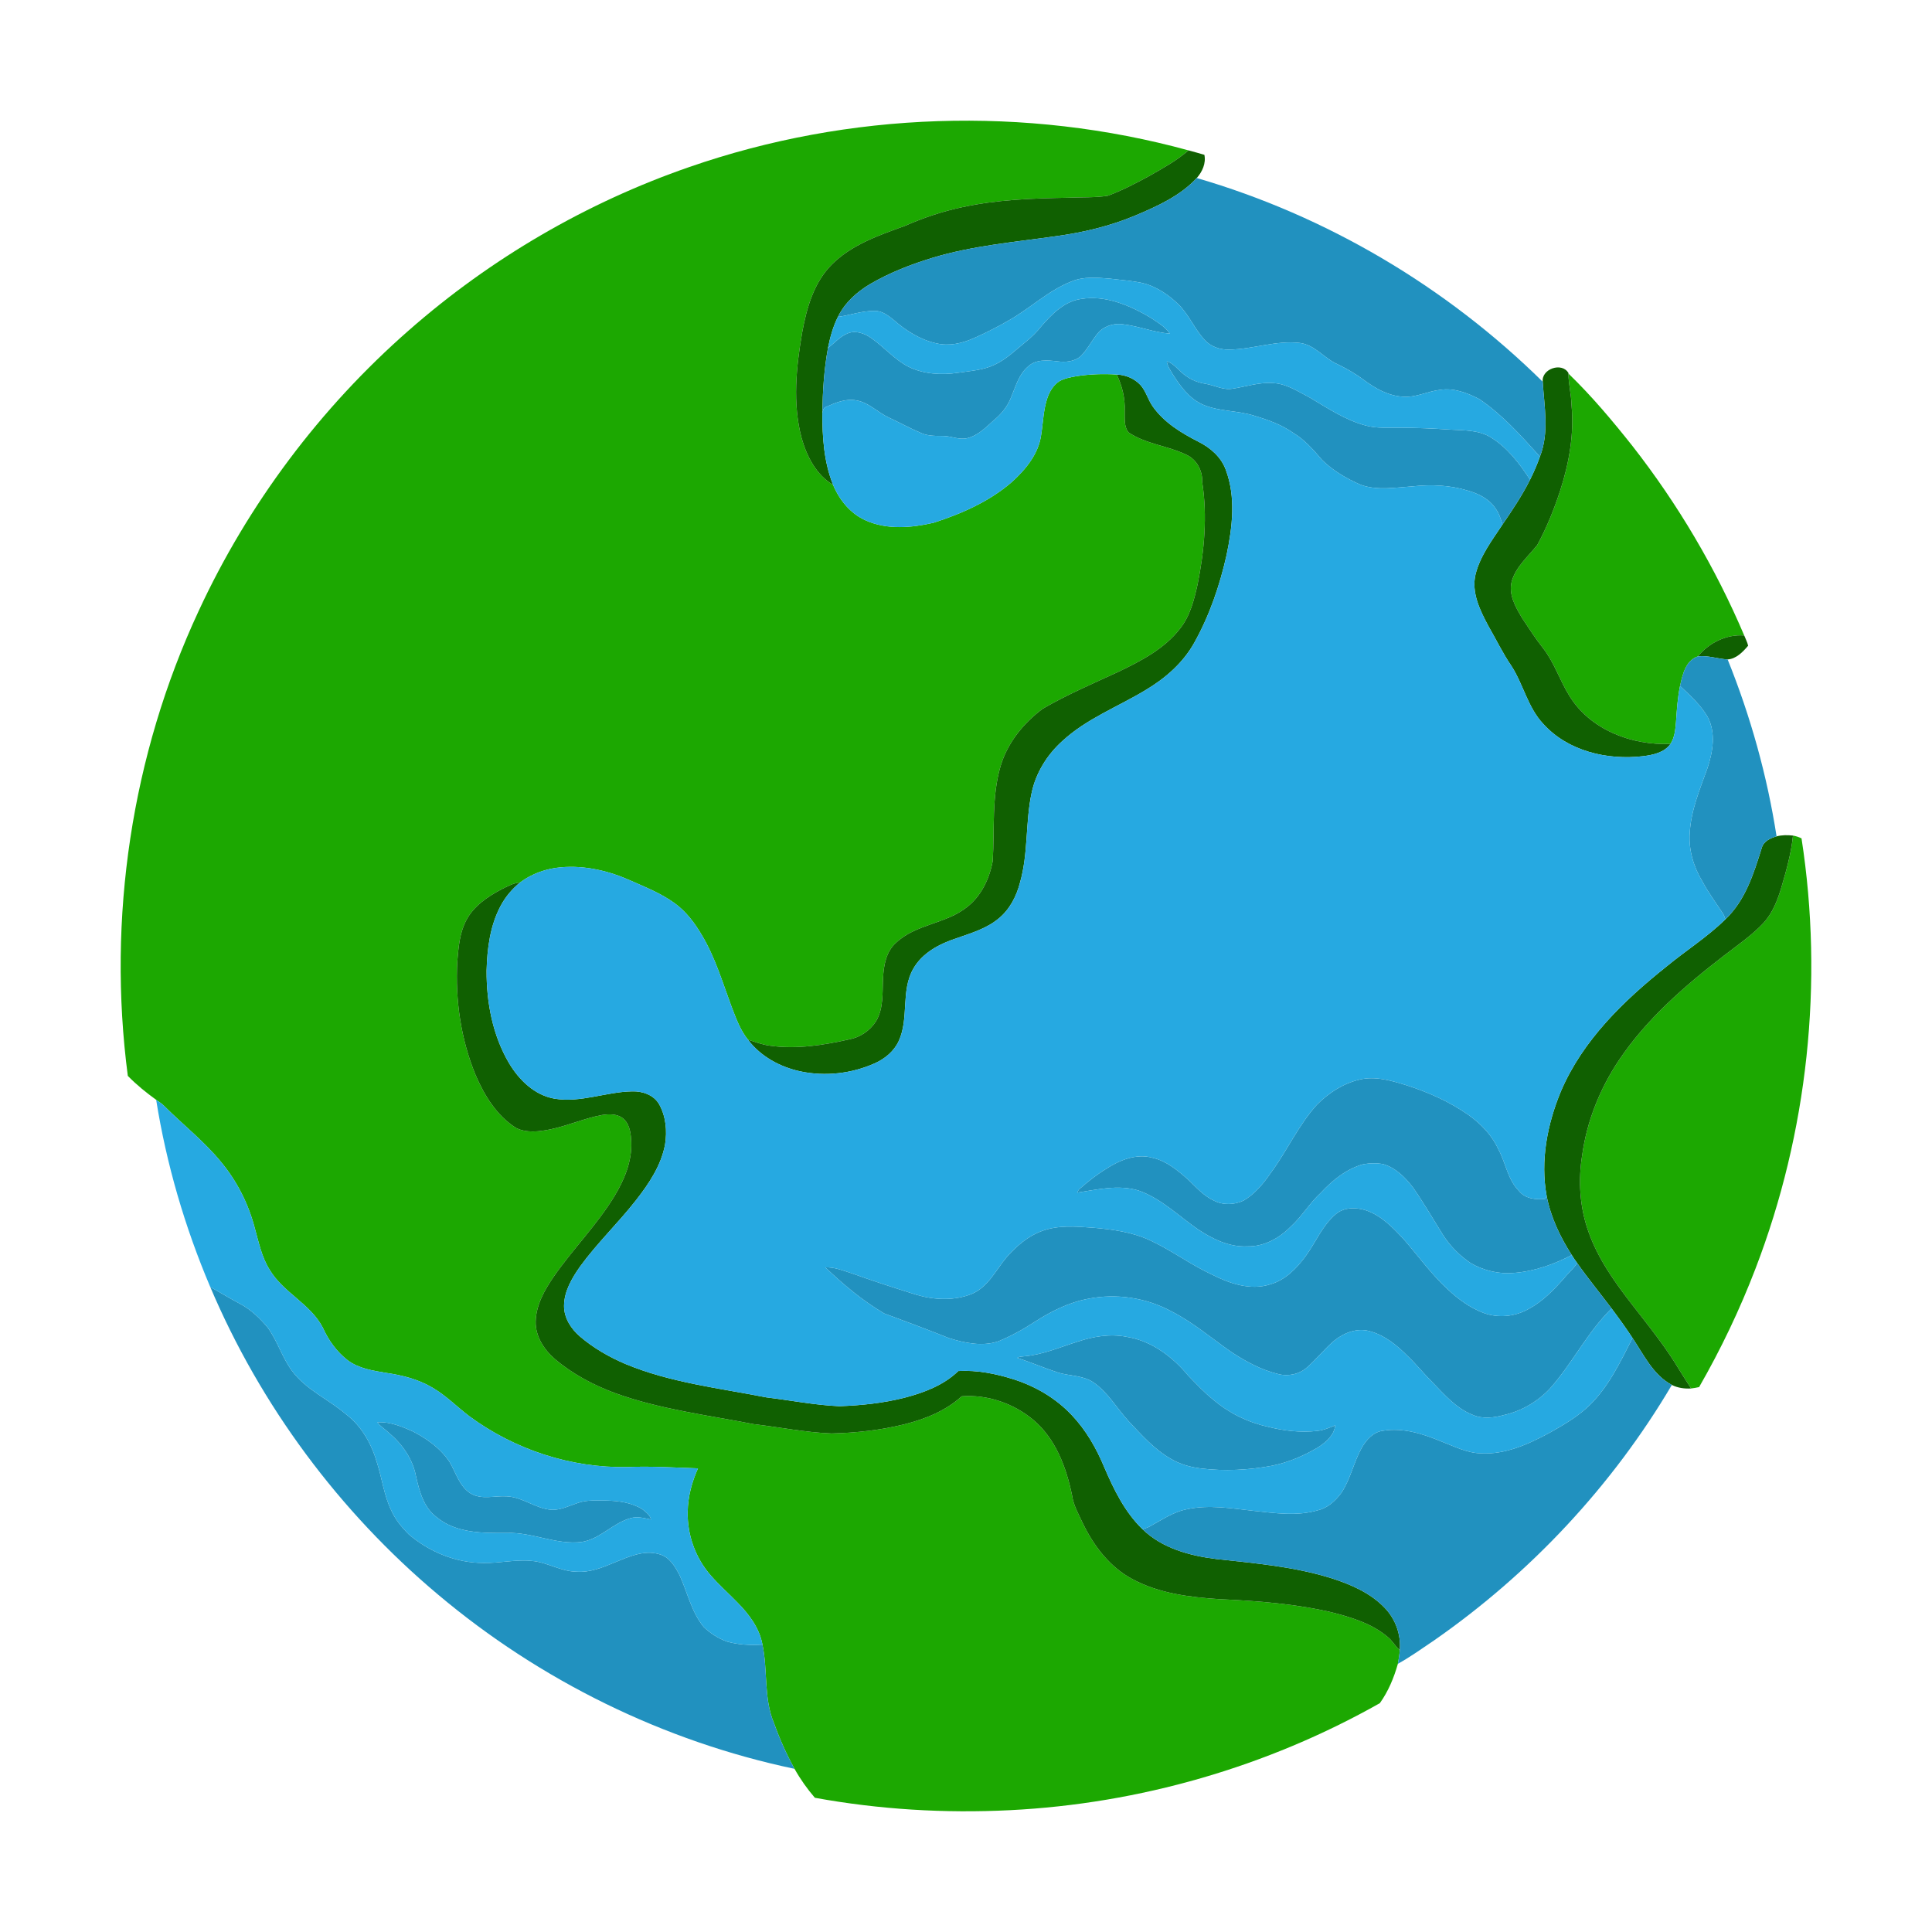 <?xml version="1.0" encoding="UTF-8" ?>
<!DOCTYPE svg PUBLIC "-//W3C//DTD SVG 1.1//EN" "http://www.w3.org/Graphics/SVG/1.1/DTD/svg11.dtd">
<svg width="1250pt" height="1250pt" viewBox="0 0 1250 1250" version="1.1" xmlns="http://www.w3.org/2000/svg">
<g id="#ffffffff">
</g>
<g id="#1ca801ff">
<path fill="#1ca801" opacity="1.00" d=" M 446.06 108.04 C 549.36 72.19 663.51 68.40 768.96 97.29 C 761.37 103.91 752.43 108.80 743.72 113.78 C 734.99 118.54 726.11 123.18 716.78 126.65 C 708.28 127.98 699.63 127.51 691.06 127.92 C 667.97 128.33 644.71 129.15 622.08 134.15 C 609.44 136.87 597.12 140.99 585.31 146.22 C 568.58 152.25 550.93 158.33 538.11 171.22 C 526.54 182.86 521.90 199.26 519.03 214.97 C 515.15 237.46 512.70 260.94 518.61 283.31 C 521.92 295.15 528.09 307.27 539.01 313.71 C 543.10 323.56 550.34 332.44 560.27 336.78 C 574.00 342.88 589.68 341.50 603.95 338.24 C 622.18 332.38 640.20 324.45 654.77 311.78 C 663.68 303.67 672.08 293.52 673.66 281.17 C 674.92 273.25 675.06 265.09 677.67 257.44 C 679.16 253.18 681.64 249.02 685.54 246.57 C 688.94 244.72 692.83 244.04 696.61 243.37 C 705.17 242.07 713.89 241.73 722.53 242.33 C 726.05 249.68 728.03 257.81 727.68 265.99 C 727.81 270.62 727.05 276.02 730.24 279.84 C 741.54 287.40 755.66 288.40 767.71 294.29 C 774.40 297.40 778.15 304.72 777.83 311.95 C 781.26 333.91 779.20 356.39 774.84 378.08 C 772.61 388.05 770.06 398.38 763.60 406.56 C 753.51 419.75 738.34 427.54 723.70 434.61 C 707.16 442.26 690.33 449.41 674.57 458.60 C 662.24 467.85 651.94 480.47 647.45 495.39 C 641.48 515.44 643.56 536.61 642.28 557.21 C 640.16 568.48 634.94 579.64 625.73 586.82 C 612.14 597.79 592.67 597.76 579.82 609.89 C 573.28 615.58 571.72 624.69 571.33 632.91 C 570.82 642.27 571.80 652.41 566.76 660.79 C 562.91 666.82 556.46 671.19 549.42 672.48 C 532.72 676.23 515.41 678.97 498.32 676.58 C 493.34 675.99 488.68 674.16 483.94 672.68 C 478.90 666.43 476.20 658.79 473.35 651.40 C 467.49 635.71 462.75 619.41 454.06 604.97 C 449.48 597.17 443.91 589.75 436.53 584.40 C 427.89 578.09 417.88 574.11 408.16 569.81 C 394.06 563.46 378.45 559.77 362.94 561.14 C 353.43 561.95 344.09 565.22 336.45 570.99 C 332.07 571.26 328.22 573.57 324.37 575.43 C 315.38 580.19 306.39 586.26 301.61 595.55 C 297.33 603.68 296.63 613.06 295.87 622.05 C 294.49 646.92 298.15 672.23 307.62 695.32 C 313.35 708.72 321.41 721.99 334.05 729.86 C 340.86 733.17 348.82 732.13 355.99 730.71 C 367.30 728.37 377.95 723.57 389.32 721.44 C 394.21 720.63 400.01 720.53 403.81 724.25 C 407.67 728.07 408.21 733.88 408.42 739.02 C 408.93 751.42 403.95 763.27 397.67 773.71 C 386.30 792.51 370.59 808.13 358.14 826.16 C 352.28 834.74 346.83 844.37 346.59 855.03 C 346.37 864.53 351.92 873.13 358.87 879.17 C 370.46 889.06 384.12 896.26 398.38 901.49 C 427.21 911.86 457.79 915.59 487.72 921.43 C 504.47 923.38 521.09 926.80 537.99 927.44 C 553.91 927.07 569.85 925.32 585.32 921.47 C 598.69 918.09 611.93 912.78 622.24 903.39 C 638.82 902.16 655.69 907.94 668.42 918.56 C 682.93 930.68 689.87 949.29 693.59 967.32 C 694.51 974.05 698.00 979.99 700.83 986.06 C 707.84 1000.44 718.11 1013.87 732.44 1021.55 C 749.70 1030.97 769.70 1033.37 789.03 1034.66 C 813.93 1035.82 838.98 1037.66 863.27 1043.57 C 875.53 1046.82 888.13 1050.80 897.93 1059.19 C 900.94 1061.60 902.72 1065.16 905.66 1067.65 C 905.48 1070.62 904.93 1073.54 904.42 1076.48 C 901.89 1085.47 898.21 1094.34 892.76 1101.94 C 819.81 1143.17 737.16 1167.00 653.48 1171.18 C 611.28 1173.31 568.80 1170.74 527.22 1163.16 C 522.23 1157.37 517.79 1151.10 514.06 1144.43 C 508.87 1135.02 504.47 1125.18 500.85 1115.07 C 493.95 1098.90 496.88 1080.91 493.31 1064.07 C 491.38 1053.37 484.62 1044.40 477.14 1036.84 C 471.41 1030.92 465.18 1025.48 459.79 1019.23 C 449.95 1007.98 444.57 992.96 444.94 978.02 C 445.08 968.34 447.65 958.83 451.59 950.03 C 436.37 949.54 421.14 948.51 405.91 949.18 C 369.42 949.91 333.02 937.92 303.68 916.32 C 295.56 910.14 288.36 902.70 279.44 897.60 C 270.42 892.33 260.13 889.74 249.86 888.26 C 241.27 886.82 232.16 885.47 224.99 880.11 C 217.91 874.65 212.53 867.18 208.90 859.06 C 200.91 843.54 183.33 836.43 174.50 821.59 C 169.13 813.11 167.28 803.08 164.57 793.57 C 160.48 778.37 153.16 764.05 143.12 751.92 C 132.20 738.52 118.50 727.82 106.32 715.65 C 104.74 714.06 102.85 712.85 101.03 711.57 C 94.54 706.90 88.30 701.83 82.70 696.10 C 69.31 594.20 85.09 488.56 128.51 395.34 C 160.52 326.16 207.26 263.87 264.60 213.65 C 317.53 167.19 379.49 131.05 446.06 108.04 Z" />
<path fill="#1ca801" opacity="1.00" d=" M 1014.78 241.69 C 1029.81 256.20 1043.32 272.30 1056.29 288.68 C 1085.55 326.14 1109.93 367.40 1128.51 411.15 C 1116.97 410.28 1105.73 415.85 1098.52 424.69 C 1090.55 427.32 1088.57 436.59 1086.98 443.81 C 1085.40 451.48 1084.89 459.30 1084.37 467.10 C 1083.97 471.95 1083.51 477.05 1080.83 481.27 C 1055.96 482.45 1029.00 472.25 1015.50 450.40 C 1009.24 440.46 1005.75 428.92 998.50 419.56 C 993.55 413.35 989.27 406.64 984.88 400.03 C 980.62 392.89 975.80 384.66 978.11 376.03 C 980.86 366.58 988.71 360.05 994.62 352.61 C 1000.70 341.40 1005.49 329.50 1009.45 317.39 C 1015.22 299.58 1018.57 280.71 1016.75 261.97 C 1016.64 255.16 1014.77 248.50 1014.78 241.69 Z" />
<path fill="#1ca801" opacity="1.00" d=" M 1160.06 540.62 C 1161.97 540.96 1163.83 541.54 1165.58 542.43 C 1180.02 635.70 1169.63 732.73 1135.78 820.85 C 1125.65 847.27 1113.43 872.90 1099.33 897.43 C 1097.62 897.86 1095.87 898.12 1094.15 898.33 C 1091.63 894.38 1089.04 890.47 1086.61 886.47 C 1077.80 871.63 1066.90 858.20 1056.36 844.59 C 1045.01 829.99 1034.00 814.67 1027.79 797.08 C 1022.05 781.16 1020.98 763.79 1023.70 747.15 C 1026.73 725.38 1035.11 704.51 1047.25 686.25 C 1065.17 659.35 1089.91 637.95 1115.31 618.35 C 1124.09 611.52 1133.43 605.27 1141.04 597.08 C 1146.84 590.72 1150.02 582.52 1152.48 574.39 C 1155.71 563.31 1158.91 552.14 1160.06 540.62 Z" />
</g>
<g id="#106001ff">
<path fill="#106001" opacity="1.00" d=" M 768.96 97.29 C 772.40 98.18 775.81 99.19 779.23 100.16 C 780.39 105.64 777.87 111.13 774.31 115.18 C 763.55 126.79 748.75 133.45 734.40 139.49 C 717.97 146.39 700.52 150.47 682.90 152.86 C 656.17 156.69 629.03 158.98 603.08 166.87 C 589.15 171.12 575.46 176.48 562.86 183.83 C 554.29 188.94 546.53 195.95 542.12 205.03 C 538.95 211.35 537.07 218.21 535.71 225.12 C 533.14 238.96 532.29 253.08 532.05 267.14 C 532.04 282.86 533.05 298.98 539.01 313.71 C 528.09 307.27 521.92 295.15 518.61 283.31 C 512.70 260.94 515.15 237.46 519.03 214.97 C 521.90 199.26 526.54 182.86 538.11 171.22 C 550.93 158.33 568.58 152.25 585.31 146.22 C 597.12 140.99 609.44 136.87 622.08 134.15 C 644.71 129.15 667.97 128.33 691.06 127.92 C 699.63 127.51 708.28 127.98 716.78 126.65 C 726.11 123.18 734.99 118.54 743.72 113.78 C 752.43 108.80 761.37 103.91 768.96 97.29 Z" />
<path fill="#106001" opacity="1.00" d=" M 998.14 246.99 C 997.22 238.66 1010.54 234.07 1014.78 241.34 L 1014.78 241.69 C 1014.77 248.50 1016.64 255.16 1016.75 261.97 C 1018.57 280.71 1015.22 299.58 1009.45 317.39 C 1005.49 329.50 1000.70 341.40 994.62 352.61 C 988.71 360.05 980.86 366.58 978.11 376.03 C 975.80 384.66 980.62 392.89 984.88 400.03 C 989.27 406.64 993.55 413.35 998.50 419.56 C 1005.75 428.92 1009.24 440.46 1015.50 450.40 C 1029.00 472.25 1055.96 482.45 1080.83 481.27 C 1076.85 486.93 1069.55 488.43 1063.12 489.25 C 1040.11 491.96 1014.54 486.12 998.55 468.41 C 988.53 457.84 985.68 443.00 977.97 430.99 C 972.30 422.74 967.99 413.67 962.98 405.03 C 957.54 394.86 951.86 383.36 954.69 371.51 C 957.74 359.51 965.44 349.46 972.16 339.30 C 978.55 329.95 984.87 320.50 989.95 310.37 C 992.36 305.51 994.56 300.55 996.33 295.42 C 1002.45 279.91 999.13 263.08 998.14 246.99 Z" />
<path fill="#106001" opacity="1.00" d=" M 722.53 242.33 C 728.27 242.52 733.95 244.89 737.88 249.11 C 741.50 253.16 742.74 258.66 745.86 263.04 C 753.16 273.38 764.23 280.11 775.30 285.75 C 783.06 289.62 790.10 295.67 793.10 304.03 C 799.72 321.69 797.33 341.12 793.58 359.15 C 789.17 378.78 782.60 398.07 772.78 415.69 C 765.57 428.74 754.03 438.82 741.34 446.38 C 723.34 457.30 703.08 464.91 687.41 479.38 C 677.53 488.24 670.18 500.03 667.44 513.09 C 663.36 532.16 665.38 552.09 659.96 570.95 C 657.71 579.79 653.32 588.36 646.18 594.22 C 638.39 600.77 628.45 603.68 619.02 606.99 C 607.98 610.60 596.73 616.37 590.84 626.87 C 582.72 641.16 588.25 658.71 581.53 673.43 C 578.51 680.09 572.58 685.01 566.00 687.95 C 551.04 694.64 533.94 696.60 517.89 693.19 C 504.74 690.40 492.12 683.53 483.94 672.68 C 488.68 674.16 493.34 675.99 498.32 676.58 C 515.41 678.97 532.72 676.23 549.42 672.48 C 556.46 671.19 562.91 666.82 566.76 660.79 C 571.80 652.41 570.82 642.27 571.33 632.91 C 571.72 624.69 573.28 615.58 579.82 609.89 C 592.67 597.76 612.14 597.79 625.73 586.82 C 634.94 579.64 640.16 568.48 642.28 557.21 C 643.56 536.61 641.48 515.44 647.45 495.39 C 651.94 480.47 662.24 467.85 674.57 458.60 C 690.33 449.41 707.16 442.26 723.70 434.61 C 738.34 427.54 753.51 419.75 763.60 406.56 C 770.06 398.38 772.61 388.05 774.84 378.08 C 779.20 356.39 781.26 333.91 777.83 311.95 C 778.15 304.72 774.40 297.40 767.71 294.29 C 755.66 288.40 741.54 287.40 730.24 279.84 C 727.05 276.02 727.81 270.62 727.68 265.99 C 728.03 257.81 726.05 249.68 722.53 242.33 Z" />
<path fill="#106001" opacity="1.00" d=" M 1098.52 424.69 C 1105.73 415.85 1116.97 410.28 1128.51 411.15 C 1129.36 413.35 1130.53 415.45 1131.04 417.78 C 1127.62 421.81 1123.33 426.28 1117.78 426.66 C 1111.32 426.31 1105.03 423.90 1098.52 424.69 Z" />
<path fill="#106001" opacity="1.00" d=" M 1139.82 548.71 C 1140.95 544.33 1145.45 542.23 1149.44 541.13 C 1152.89 540.21 1156.52 540.21 1160.06 540.62 C 1158.91 552.14 1155.71 563.31 1152.48 574.39 C 1150.02 582.52 1146.84 590.72 1141.04 597.08 C 1133.43 605.27 1124.09 611.52 1115.31 618.35 C 1089.91 637.95 1065.17 659.35 1047.25 686.25 C 1035.11 704.51 1026.73 725.38 1023.70 747.15 C 1020.98 763.79 1022.05 781.16 1027.79 797.08 C 1034.00 814.67 1045.01 829.99 1056.36 844.59 C 1066.90 858.20 1077.80 871.63 1086.61 886.47 C 1089.04 890.47 1091.63 894.38 1094.15 898.33 C 1089.89 898.61 1085.51 898.00 1081.69 896.06 C 1069.58 889.61 1063.57 876.63 1056.26 865.72 C 1051.98 859.17 1047.39 852.84 1042.70 846.58 C 1035.30 836.75 1027.48 827.24 1020.41 817.17 C 1019.17 815.51 1018.00 813.80 1016.94 812.03 C 1009.43 800.35 1003.37 787.59 1000.70 773.89 C 996.47 751.02 1001.11 727.24 1009.94 706.00 C 1024.06 672.93 1050.64 647.33 1078.29 625.29 C 1090.82 614.94 1104.71 606.23 1116.32 594.80 C 1129.25 582.61 1134.67 565.18 1139.82 548.71 Z" />
<path fill="#106001" opacity="1.00" d=" M 324.37 575.43 C 328.22 573.57 332.07 571.26 336.45 570.99 C 331.35 575.11 327.05 580.22 323.96 586.01 C 317.10 598.82 315.20 613.63 314.82 627.97 C 314.71 648.60 318.73 669.76 329.25 687.71 C 335.74 698.67 345.85 708.64 358.85 710.85 C 375.79 713.62 392.17 706.40 409.00 706.12 C 415.70 705.91 423.05 708.40 426.50 714.53 C 430.85 722.31 431.71 731.75 430.30 740.45 C 427.79 754.04 419.87 765.82 411.51 776.52 C 399.98 791.25 386.36 804.24 375.35 819.38 C 370.05 826.92 364.98 835.43 364.93 844.93 C 364.91 852.77 369.51 859.80 375.29 864.76 C 384.01 872.20 394.07 877.98 404.60 882.47 C 433.65 894.59 465.21 898.10 495.86 904.11 C 511.57 906.00 527.20 909.12 543.06 909.81 C 557.19 909.31 571.36 907.83 585.09 904.37 C 597.71 901.07 610.54 896.30 620.05 887.04 C 632.24 886.36 644.37 888.79 655.94 892.46 C 670.04 896.97 683.24 904.71 693.41 915.55 C 702.64 925.26 709.39 937.07 714.49 949.41 C 720.68 963.80 727.75 978.34 739.17 989.37 C 751.94 1001.81 769.94 1006.61 787.16 1008.72 C 812.25 1011.43 837.67 1013.63 861.87 1021.25 C 874.22 1025.25 886.69 1030.65 895.82 1040.19 C 902.83 1047.39 906.55 1057.61 905.66 1067.65 C 902.72 1065.16 900.94 1061.60 897.93 1059.19 C 888.13 1050.80 875.53 1046.82 863.27 1043.57 C 838.98 1037.66 813.93 1035.82 789.03 1034.66 C 769.70 1033.37 749.70 1030.97 732.44 1021.55 C 718.11 1013.87 707.84 1000.44 700.83 986.06 C 698.00 979.99 694.51 974.05 693.59 967.32 C 689.87 949.29 682.93 930.68 668.42 918.56 C 655.69 907.94 638.82 902.16 622.24 903.39 C 611.93 912.78 598.69 918.09 585.32 921.47 C 569.85 925.32 553.91 927.07 537.99 927.44 C 521.09 926.80 504.47 923.38 487.72 921.43 C 457.79 915.59 427.21 911.86 398.38 901.49 C 384.12 896.26 370.46 889.06 358.87 879.17 C 351.92 873.13 346.37 864.53 346.59 855.03 C 346.83 844.37 352.28 834.74 358.14 826.16 C 370.59 808.13 386.30 792.51 397.67 773.71 C 403.95 763.27 408.93 751.42 408.42 739.02 C 408.21 733.88 407.67 728.07 403.81 724.25 C 400.01 720.53 394.21 720.63 389.32 721.44 C 377.95 723.57 367.30 728.37 355.99 730.71 C 348.82 732.13 340.86 733.17 334.05 729.86 C 321.41 721.99 313.35 708.72 307.62 695.32 C 298.15 672.23 294.49 646.92 295.87 622.05 C 296.63 613.06 297.33 603.68 301.61 595.55 C 306.39 586.26 315.38 580.19 324.37 575.43 Z" />
</g>
<g id="#2191bfff">
<path fill="#2191bf" opacity="1.00" d=" M 734.40 139.49 C 748.75 133.45 763.55 126.79 774.31 115.18 C 858.34 139.65 935.85 185.57 998.14 246.99 C 999.13 263.08 1002.45 279.91 996.33 295.42 C 984.20 282.03 972.08 268.28 956.98 258.14 C 949.32 254.19 940.68 250.87 931.92 252.21 C 923.83 253.06 916.28 257.26 908.01 256.67 C 898.42 256.23 889.79 251.37 882.29 245.74 C 877.01 241.80 871.28 238.50 865.35 235.64 C 856.71 231.92 850.81 223.11 841.01 221.89 C 825.53 220.06 810.46 226.09 795.04 226.18 C 789.21 226.30 783.19 224.21 779.26 219.79 C 772.92 212.88 769.37 203.92 762.75 197.22 C 756.72 191.23 749.46 186.29 741.34 183.67 C 733.73 181.66 725.83 181.26 718.05 180.28 C 709.77 179.63 700.99 178.78 693.14 182.14 C 678.55 187.85 667.11 198.96 653.70 206.72 C 646.01 211.21 638.07 215.28 629.91 218.86 C 622.49 222.18 614.08 224.04 606.02 222.19 C 595.50 219.90 586.11 213.99 578.13 206.93 C 574.63 204.14 570.72 201.08 566.00 201.16 C 557.87 201.03 550.10 203.90 542.12 205.03 C 546.53 195.95 554.29 188.94 562.86 183.83 C 575.46 176.48 589.15 171.12 603.08 166.87 C 629.03 158.98 656.17 156.69 682.90 152.86 C 700.52 150.47 717.97 146.39 734.40 139.49 Z" />
<path fill="#2191bf" opacity="1.00" d=" M 699.32 193.44 C 715.10 190.81 730.50 197.39 743.85 205.18 C 748.48 208.32 753.68 211.10 756.91 215.84 C 746.68 215.11 737.09 211.08 726.95 209.87 C 721.44 208.97 715.55 210.51 711.42 214.32 C 706.84 219.22 704.09 225.57 699.34 230.33 C 695.20 234.09 689.21 234.51 683.92 233.76 C 677.59 233.03 670.14 232.38 665.13 237.16 C 659.12 242.26 657.12 250.12 654.17 257.09 C 651.90 262.99 647.76 268.03 642.89 271.99 C 637.78 276.62 632.62 281.94 625.65 283.53 C 620.36 284.72 615.28 282.06 610.02 282.06 C 605.23 282.04 600.28 282.15 595.83 280.12 C 588.73 277.12 581.97 273.37 574.98 270.12 C 567.81 266.82 562.13 260.40 554.08 259.06 C 547.16 257.72 540.46 260.59 534.28 263.34 C 532.67 263.89 532.57 265.78 532.05 267.14 C 532.29 253.08 533.14 238.96 535.71 225.12 C 540.00 221.91 543.53 217.57 548.66 215.61 C 553.66 213.64 559.24 215.65 563.44 218.56 C 571.87 224.34 578.56 232.50 587.72 237.25 C 597.64 242.13 609.08 242.74 619.87 241.18 C 627.96 239.95 636.40 239.50 643.86 235.80 C 651.25 232.32 657.08 226.46 663.38 221.40 C 667.26 218.30 670.80 214.80 673.90 210.90 C 680.66 203.12 688.63 195.01 699.32 193.44 Z" />
<path fill="#2191bf" opacity="1.00" d=" M 754.94 233.76 C 758.80 234.86 761.34 238.20 764.27 240.73 C 768.56 244.79 774.07 247.47 779.93 248.30 C 785.76 249.26 791.34 252.52 797.39 251.49 C 806.23 250.19 814.92 247.08 823.97 247.87 C 832.48 248.32 839.69 253.28 847.05 257.02 C 858.82 263.93 870.36 271.84 883.73 275.35 C 890.98 277.33 898.55 276.59 905.97 276.72 C 916.65 276.80 927.32 277.22 937.98 277.95 C 947.04 278.50 956.84 278.06 964.82 283.14 C 975.44 289.78 983.23 299.99 989.95 310.37 C 984.87 320.50 978.55 329.95 972.16 339.30 C 970.94 335.85 969.99 332.21 967.76 329.24 C 963.71 322.94 956.64 319.34 949.61 317.41 C 938.14 313.86 925.95 313.39 914.08 314.66 C 902.89 315.39 891.15 317.58 880.31 313.64 C 871.24 309.64 862.44 304.61 855.37 297.58 C 849.85 291.13 844.19 284.57 836.83 280.15 C 829.32 274.86 820.63 271.70 811.88 269.10 C 800.95 265.48 788.95 266.40 778.29 261.80 C 769.57 257.97 763.75 250.01 758.79 242.21 C 757.24 239.54 755.29 236.91 754.94 233.76 Z" />
<path fill="#2191bf" opacity="1.00" d=" M 1086.98 443.81 C 1088.57 436.59 1090.55 427.32 1098.52 424.69 C 1105.03 423.90 1111.32 426.31 1117.78 426.66 C 1132.62 463.44 1143.35 501.93 1149.44 541.13 C 1145.45 542.23 1140.95 544.33 1139.82 548.71 C 1134.67 565.18 1129.25 582.61 1116.32 594.80 C 1115.85 593.31 1115.32 591.85 1114.43 590.58 C 1110.06 583.92 1105.30 577.50 1101.53 570.46 C 1095.82 561.06 1092.47 550.03 1093.25 538.96 C 1094.03 524.27 1099.85 510.58 1104.75 496.90 C 1108.23 486.40 1110.27 474.21 1104.91 463.98 C 1100.37 456.10 1093.53 449.96 1086.98 443.81 Z" />
<path fill="#2191bf" opacity="1.00" d=" M 879.62 698.49 C 889.83 696.06 900.19 699.16 909.92 702.14 C 923.99 706.63 937.70 712.72 949.85 721.18 C 958.02 726.95 965.28 734.41 969.44 743.63 C 974.22 752.38 975.42 763.03 982.64 770.40 C 986.64 775.56 993.80 776.38 999.85 775.67 C 1000.06 775.22 1000.49 774.34 1000.70 773.89 C 1003.37 787.59 1009.43 800.35 1016.94 812.03 C 1005.35 818.04 992.74 822.56 979.65 823.56 C 969.98 824.49 960.07 822.11 951.66 817.32 C 944.39 812.45 938.08 806.10 933.41 798.68 C 927.12 788.63 921.18 778.34 914.41 768.60 C 909.40 761.96 903.15 755.66 894.98 753.20 C 890.72 752.39 886.30 752.53 882.04 753.25 C 871.17 756.24 862.16 763.57 854.61 771.69 C 847.29 778.40 842.29 787.18 834.89 793.82 C 827.57 801.20 817.69 806.62 807.07 806.39 C 795.30 807.00 784.36 801.57 774.82 795.22 C 762.37 786.56 751.23 775.40 736.66 770.28 C 723.65 766.29 709.96 769.65 696.90 771.64 C 697.40 770.61 697.91 769.55 698.88 768.87 C 704.10 764.33 709.53 760.01 715.45 756.40 C 724.25 750.56 735.32 746.11 745.93 749.15 C 754.89 751.22 762.04 757.34 768.78 763.24 C 773.91 768.17 778.75 773.70 785.32 776.76 C 791.27 779.87 798.67 779.59 804.66 776.74 C 811.88 772.44 817.37 765.87 822.07 759.02 C 832.67 744.76 839.92 728.17 851.90 714.91 C 859.45 707.14 869.00 701.01 879.62 698.49 Z" />
<path fill="#2191bf" opacity="1.00" d=" M 863.88 785.86 C 869.27 780.94 877.37 780.98 883.95 783.14 C 893.82 786.57 901.24 794.30 908.18 801.77 C 917.69 812.64 926.10 824.50 936.78 834.30 C 943.50 840.53 951.05 846.11 959.67 849.39 C 969.19 852.98 980.18 851.93 988.99 846.90 C 998.06 842.10 1005.25 834.58 1011.99 827.00 C 1014.66 823.60 1018.12 820.87 1020.41 817.17 C 1027.48 827.24 1035.30 836.75 1042.70 846.58 C 1026.93 861.98 1017.25 882.29 1002.59 898.63 C 994.74 906.87 984.53 912.87 973.42 915.43 C 966.70 917.29 959.25 918.28 952.69 915.35 C 942.05 911.13 934.45 902.23 926.68 894.24 C 921.19 888.77 916.35 882.69 910.74 877.35 C 903.77 870.34 895.73 863.76 885.99 861.22 C 877.99 859.05 869.58 862.28 863.35 867.32 C 857.02 872.64 851.91 879.23 845.69 884.67 C 840.71 889.14 833.41 890.70 826.97 889.00 C 815.93 886.29 805.79 880.81 796.38 874.57 C 783.61 865.64 771.66 855.39 757.67 848.32 C 741.43 839.56 722.08 836.69 703.99 840.32 C 691.46 842.64 679.96 848.50 669.31 855.32 C 661.89 860.16 654.10 864.46 645.90 867.84 C 635.49 871.33 624.26 868.94 614.09 865.80 C 600.17 860.23 586.13 854.99 572.07 849.80 C 558.15 841.61 545.64 831.14 534.00 820.00 C 539.91 819.74 545.56 822.07 551.11 823.85 C 565.01 828.83 579.05 833.39 593.15 837.78 C 604.72 841.15 617.72 841.69 629.00 837.04 C 639.47 832.47 644.35 821.63 651.32 813.35 C 657.53 806.40 664.77 799.96 673.63 796.64 C 684.25 792.51 695.94 793.53 707.06 794.32 C 719.80 795.40 732.71 797.13 744.40 802.64 C 757.97 808.97 770.04 818.03 783.60 824.39 C 795.25 830.32 808.91 835.18 821.93 830.93 C 831.62 828.16 838.91 820.65 844.72 812.76 C 851.22 803.89 855.41 793.17 863.88 785.86 Z" />
<path fill="#2191bf" opacity="1.00" d=" M 136.02 832.62 C 142.44 836.27 148.78 840.07 155.30 843.57 C 162.31 847.25 168.09 852.83 173.14 858.85 C 179.56 867.58 182.52 878.34 189.01 887.03 C 198.09 899.26 212.56 905.31 223.88 915.04 C 234.19 922.83 240.61 934.68 244.09 946.93 C 247.23 956.88 248.47 967.45 253.03 976.94 C 255.62 982.93 259.83 988.07 264.41 992.65 C 277.78 1004.15 295.20 1011.27 312.94 1011.23 C 323.32 1011.44 333.61 1008.85 344.00 1009.90 C 354.02 1010.71 362.84 1016.75 372.99 1016.88 C 381.73 1017.52 390.01 1014.15 397.88 1010.80 C 406.83 1007.19 416.61 1002.67 426.41 1005.53 C 433.09 1007.17 436.83 1013.58 439.75 1019.27 C 444.83 1030.43 447.38 1043.00 455.32 1052.68 C 459.55 1056.74 464.66 1059.99 470.17 1062.04 C 477.66 1064.19 485.56 1064.55 493.31 1064.07 C 496.88 1080.91 493.95 1098.90 500.85 1115.07 C 504.47 1125.18 508.87 1135.02 514.06 1144.43 C 429.41 1126.65 349.47 1087.34 283.34 1031.63 C 219.55 978.06 168.52 909.33 136.02 832.62 Z" />
<path fill="#2191bf" opacity="1.00" d=" M 697.09 868.09 C 707.27 864.67 718.29 862.82 728.96 864.93 C 745.01 867.48 758.74 877.85 768.87 890.14 C 774.14 895.50 779.23 901.09 785.18 905.75 C 795.15 914.25 807.28 920.21 820.07 923.05 C 830.46 925.72 841.33 927.00 852.04 925.82 C 856.18 925.39 860.05 923.81 863.85 922.19 C 863.26 928.52 858.10 932.94 853.14 936.21 C 843.85 941.81 833.71 946.12 823.07 948.31 C 807.93 951.14 792.34 951.96 777.04 950.09 C 770.12 949.26 763.28 947.34 757.29 943.71 C 746.72 937.65 738.59 928.37 730.31 919.63 C 722.51 911.15 716.76 900.58 707.00 894.11 C 700.40 889.91 692.31 890.26 685.02 888.19 C 675.97 885.27 667.22 881.50 658.19 878.53 C 659.48 877.62 661.13 877.74 662.64 877.52 C 674.62 876.53 685.73 871.62 697.09 868.09 Z" />
<path fill="#2191bf" opacity="1.00" d=" M 1056.26 865.72 C 1063.57 876.63 1069.58 889.61 1081.69 896.06 C 1043.17 961.33 990.17 1017.94 928.00 1061.23 C 920.25 1066.47 912.60 1071.96 904.42 1076.48 C 904.93 1073.54 905.48 1070.62 905.66 1067.65 C 906.55 1057.61 902.83 1047.39 895.82 1040.19 C 886.69 1030.65 874.22 1025.25 861.87 1021.25 C 837.67 1013.63 812.25 1011.43 787.16 1008.72 C 769.94 1006.61 751.94 1001.81 739.17 989.37 C 740.70 988.90 742.26 988.48 743.68 987.72 C 751.62 983.43 759.28 978.01 768.34 976.40 C 782.31 973.42 796.62 975.92 810.61 977.45 C 824.63 978.95 839.20 981.19 852.98 977.05 C 859.22 975.51 864.14 970.86 867.88 965.84 C 873.77 956.97 875.78 946.25 880.90 936.98 C 883.92 931.62 888.47 926.40 894.96 925.66 C 907.79 923.55 920.63 927.70 932.38 932.55 C 940.72 935.72 948.93 940.04 958.04 940.31 C 974.02 941.20 989.09 934.30 1002.82 926.86 C 1011.20 922.15 1019.59 917.24 1026.76 910.77 C 1040.24 898.50 1048.07 881.67 1056.26 865.72 Z" />
<path fill="#2191bf" opacity="1.00" d=" M 244.14 920.23 C 252.15 919.72 259.83 922.87 267.01 926.08 C 276.26 930.86 285.17 937.14 290.93 945.99 C 295.08 952.96 297.27 961.84 304.61 966.32 C 311.80 970.53 320.22 967.59 327.98 968.15 C 338.32 968.63 346.70 976.24 357.00 976.84 C 363.02 977.07 368.47 974.11 374.05 972.32 C 379.81 970.36 385.99 970.86 391.98 970.84 C 400.08 971.03 408.59 972.09 415.61 976.46 C 417.81 978.28 420.59 980.12 421.18 983.12 C 416.86 982.28 412.46 980.93 408.07 982.23 C 396.65 985.30 388.51 995.56 376.66 997.60 C 360.09 999.81 344.53 991.23 328.02 991.82 C 312.47 991.93 295.06 992.10 282.43 981.56 C 274.04 975.30 271.32 964.72 269.12 955.04 C 267.02 943.77 259.99 933.98 251.28 926.77 C 248.97 924.51 246.02 922.90 244.14 920.23 Z" />
</g>
<g id="#26a9e1ff">
<path fill="#26a9e1" opacity="1.00" d=" M 693.14 182.14 C 700.99 178.78 709.77 179.63 718.05 180.28 C 725.83 181.26 733.73 181.66 741.34 183.67 C 749.46 186.29 756.72 191.23 762.75 197.22 C 769.37 203.92 772.92 212.88 779.26 219.79 C 783.19 224.21 789.21 226.30 795.04 226.18 C 810.46 226.09 825.53 220.06 841.01 221.89 C 850.81 223.11 856.71 231.92 865.35 235.64 C 871.28 238.50 877.01 241.80 882.29 245.74 C 889.79 251.37 898.42 256.23 908.01 256.67 C 916.28 257.26 923.83 253.06 931.92 252.21 C 940.68 250.87 949.32 254.19 956.98 258.14 C 972.08 268.28 984.20 282.03 996.33 295.42 C 994.56 300.55 992.36 305.51 989.95 310.37 C 983.23 299.99 975.44 289.78 964.82 283.14 C 956.84 278.06 947.04 278.50 937.98 277.95 C 927.32 277.22 916.65 276.80 905.97 276.72 C 898.55 276.59 890.98 277.33 883.73 275.35 C 870.36 271.84 858.82 263.93 847.05 257.02 C 839.69 253.28 832.48 248.32 823.97 247.87 C 814.92 247.08 806.23 250.19 797.39 251.49 C 791.34 252.52 785.76 249.26 779.93 248.30 C 774.07 247.47 768.56 244.79 764.27 240.73 C 761.34 238.20 758.80 234.86 754.94 233.76 C 755.29 236.91 757.24 239.54 758.79 242.21 C 763.75 250.01 769.57 257.97 778.29 261.80 C 788.95 266.40 800.95 265.48 811.88 269.10 C 820.63 271.70 829.32 274.86 836.83 280.15 C 844.19 284.57 849.85 291.13 855.37 297.58 C 862.44 304.61 871.24 309.64 880.31 313.64 C 891.15 317.58 902.89 315.39 914.08 314.66 C 925.95 313.39 938.14 313.86 949.61 317.41 C 956.64 319.34 963.71 322.94 967.76 329.24 C 969.99 332.21 970.94 335.85 972.16 339.30 C 965.44 349.46 957.74 359.51 954.69 371.51 C 951.86 383.36 957.54 394.86 962.98 405.03 C 967.99 413.67 972.30 422.74 977.97 430.99 C 985.68 443.00 988.53 457.84 998.55 468.41 C 1014.54 486.12 1040.11 491.96 1063.12 489.25 C 1069.55 488.43 1076.85 486.93 1080.83 481.27 C 1083.51 477.05 1083.97 471.95 1084.37 467.10 C 1084.89 459.30 1085.40 451.48 1086.98 443.81 C 1093.53 449.96 1100.37 456.10 1104.91 463.98 C 1110.27 474.21 1108.23 486.40 1104.75 496.90 C 1099.85 510.58 1094.03 524.27 1093.25 538.96 C 1092.47 550.03 1095.82 561.06 1101.53 570.46 C 1105.30 577.50 1110.06 583.92 1114.43 590.58 C 1115.32 591.85 1115.85 593.31 1116.32 594.80 C 1104.71 606.23 1090.82 614.94 1078.29 625.29 C 1050.64 647.33 1024.06 672.93 1009.94 706.00 C 1001.11 727.24 996.47 751.02 1000.70 773.89 C 1000.49 774.34 1000.06 775.22 999.85 775.67 C 993.80 776.38 986.64 775.56 982.64 770.40 C 975.42 763.03 974.22 752.38 969.44 743.63 C 965.28 734.41 958.02 726.95 949.85 721.18 C 937.70 712.72 923.99 706.63 909.92 702.14 C 900.19 699.16 889.83 696.06 879.62 698.49 C 869.00 701.01 859.45 707.14 851.90 714.91 C 839.92 728.17 832.67 744.76 822.07 759.02 C 817.37 765.87 811.88 772.44 804.66 776.74 C 798.67 779.59 791.27 779.87 785.32 776.76 C 778.75 773.70 773.91 768.17 768.78 763.24 C 762.04 757.34 754.89 751.22 745.93 749.15 C 735.32 746.11 724.25 750.56 715.45 756.40 C 709.53 760.01 704.10 764.33 698.88 768.87 C 697.91 769.55 697.40 770.61 696.90 771.64 C 709.96 769.65 723.65 766.29 736.66 770.28 C 751.23 775.40 762.37 786.56 774.82 795.22 C 784.36 801.57 795.30 807.00 807.07 806.39 C 817.69 806.62 827.57 801.20 834.89 793.82 C 842.29 787.18 847.29 778.40 854.61 771.69 C 862.16 763.57 871.17 756.24 882.04 753.25 C 886.30 752.53 890.72 752.39 894.98 753.20 C 903.15 755.66 909.40 761.96 914.41 768.60 C 921.18 778.34 927.12 788.63 933.41 798.68 C 938.08 806.10 944.39 812.45 951.66 817.32 C 960.07 822.11 969.98 824.49 979.65 823.56 C 992.74 822.56 1005.35 818.04 1016.94 812.03 C 1018.00 813.80 1019.17 815.51 1020.41 817.17 C 1018.12 820.87 1014.66 823.60 1011.99 827.00 C 1005.25 834.58 998.06 842.10 988.99 846.90 C 980.18 851.93 969.19 852.98 959.67 849.39 C 951.05 846.11 943.50 840.53 936.78 834.30 C 926.10 824.50 917.69 812.64 908.18 801.77 C 901.24 794.30 893.82 786.57 883.95 783.14 C 877.37 780.98 869.27 780.94 863.88 785.86 C 855.41 793.17 851.22 803.89 844.72 812.76 C 838.91 820.65 831.62 828.16 821.93 830.93 C 808.91 835.18 795.25 830.32 783.60 824.39 C 770.04 818.03 757.97 808.97 744.40 802.64 C 732.71 797.13 719.80 795.40 707.06 794.32 C 695.94 793.53 684.25 792.51 673.63 796.64 C 664.77 799.96 657.53 806.40 651.32 813.35 C 644.35 821.63 639.47 832.47 629.00 837.04 C 617.72 841.69 604.72 841.15 593.15 837.78 C 579.05 833.39 565.01 828.83 551.11 823.85 C 545.56 822.07 539.91 819.74 534.00 820.00 C 545.64 831.14 558.15 841.61 572.07 849.80 C 586.13 854.99 600.17 860.23 614.09 865.80 C 624.26 868.94 635.49 871.33 645.90 867.84 C 654.10 864.46 661.89 860.16 669.31 855.32 C 679.96 848.50 691.46 842.64 703.99 840.32 C 722.08 836.69 741.43 839.56 757.67 848.32 C 771.66 855.39 783.61 865.64 796.38 874.57 C 805.79 880.81 815.93 886.29 826.97 889.00 C 833.41 890.70 840.71 889.14 845.69 884.67 C 851.91 879.23 857.02 872.64 863.35 867.32 C 869.58 862.28 877.99 859.05 885.99 861.22 C 895.73 863.76 903.77 870.34 910.74 877.35 C 916.35 882.69 921.19 888.77 926.68 894.24 C 934.45 902.23 942.05 911.13 952.69 915.35 C 959.25 918.28 966.70 917.29 973.42 915.43 C 984.53 912.87 994.74 906.87 1002.59 898.63 C 1017.25 882.29 1026.93 861.98 1042.70 846.58 C 1047.39 852.84 1051.98 859.17 1056.26 865.72 C 1048.07 881.67 1040.24 898.50 1026.76 910.77 C 1019.59 917.24 1011.20 922.15 1002.82 926.86 C 989.09 934.30 974.02 941.20 958.04 940.31 C 948.93 940.04 940.72 935.72 932.38 932.55 C 920.63 927.70 907.79 923.55 894.96 925.66 C 888.47 926.40 883.92 931.62 880.90 936.98 C 875.78 946.25 873.77 956.97 867.88 965.84 C 864.14 970.86 859.22 975.51 852.98 977.05 C 839.20 981.19 824.63 978.95 810.61 977.45 C 796.62 975.92 782.31 973.42 768.34 976.40 C 759.28 978.01 751.62 983.43 743.68 987.72 C 742.26 988.48 740.70 988.90 739.17 989.37 C 727.75 978.34 720.68 963.80 714.49 949.41 C 709.39 937.07 702.64 925.26 693.41 915.55 C 683.24 904.71 670.04 896.97 655.94 892.46 C 644.37 888.79 632.24 886.36 620.05 887.04 C 610.54 896.30 597.71 901.07 585.09 904.37 C 571.36 907.83 557.19 909.31 543.06 909.81 C 527.20 909.12 511.57 906.00 495.86 904.11 C 465.21 898.10 433.65 894.59 404.60 882.47 C 394.07 877.98 384.01 872.20 375.29 864.76 C 369.51 859.80 364.91 852.77 364.93 844.93 C 364.98 835.43 370.05 826.92 375.35 819.38 C 386.36 804.24 399.98 791.25 411.51 776.52 C 419.87 765.82 427.79 754.04 430.30 740.45 C 431.71 731.75 430.85 722.31 426.50 714.53 C 423.05 708.40 415.70 705.91 409.00 706.12 C 392.17 706.40 375.79 713.62 358.85 710.85 C 345.85 708.64 335.74 698.67 329.25 687.71 C 318.73 669.76 314.71 648.60 314.82 627.97 C 315.20 613.63 317.10 598.82 323.96 586.01 C 327.05 580.22 331.35 575.11 336.45 570.99 C 344.09 565.22 353.43 561.95 362.94 561.14 C 378.45 559.77 394.06 563.46 408.16 569.81 C 417.88 574.11 427.89 578.09 436.53 584.40 C 443.91 589.75 449.48 597.17 454.06 604.97 C 462.75 619.41 467.49 635.71 473.35 651.40 C 476.20 658.79 478.90 666.43 483.94 672.68 C 492.12 683.53 504.74 690.40 517.89 693.19 C 533.94 696.60 551.04 694.64 566.00 687.95 C 572.58 685.01 578.51 680.09 581.53 673.43 C 588.25 658.71 582.72 641.16 590.84 626.87 C 596.73 616.37 607.98 610.60 619.02 606.99 C 628.45 603.68 638.39 600.77 646.18 594.22 C 653.32 588.36 657.71 579.79 659.96 570.95 C 665.38 552.09 663.36 532.16 667.44 513.09 C 670.18 500.03 677.53 488.24 687.41 479.38 C 703.08 464.91 723.34 457.30 741.34 446.38 C 754.03 438.82 765.57 428.74 772.78 415.69 C 782.60 398.07 789.17 378.78 793.58 359.15 C 797.33 341.12 799.72 321.69 793.10 304.03 C 790.10 295.67 783.06 289.62 775.30 285.75 C 764.23 280.11 753.16 273.38 745.86 263.04 C 742.74 258.66 741.50 253.16 737.88 249.11 C 733.95 244.89 728.27 242.52 722.53 242.33 C 713.89 241.73 705.17 242.07 696.61 243.37 C 692.83 244.04 688.94 244.72 685.54 246.57 C 681.64 249.02 679.16 253.18 677.67 257.44 C 675.06 265.09 674.92 273.25 673.66 281.17 C 672.08 293.52 663.68 303.67 654.77 311.78 C 640.20 324.45 622.18 332.38 603.95 338.24 C 589.68 341.50 574.00 342.88 560.27 336.78 C 550.34 332.44 543.10 323.56 539.01 313.71 C 533.05 298.98 532.04 282.86 532.05 267.14 C 532.57 265.78 532.67 263.89 534.28 263.34 C 540.46 260.59 547.16 257.72 554.08 259.06 C 562.13 260.40 567.81 266.82 574.98 270.12 C 581.97 273.37 588.73 277.12 595.83 280.12 C 600.28 282.15 605.23 282.04 610.02 282.06 C 615.28 282.06 620.36 284.72 625.65 283.53 C 632.62 281.94 637.78 276.62 642.89 271.99 C 647.76 268.03 651.90 262.99 654.17 257.09 C 657.12 250.12 659.12 242.26 665.13 237.16 C 670.14 232.38 677.59 233.03 683.92 233.76 C 689.21 234.51 695.20 234.09 699.34 230.33 C 704.09 225.57 706.84 219.22 711.42 214.32 C 715.55 210.51 721.44 208.97 726.95 209.87 C 737.09 211.08 746.68 215.11 756.91 215.84 C 753.68 211.10 748.48 208.32 743.85 205.18 C 730.50 197.39 715.10 190.81 699.32 193.44 C 688.63 195.01 680.66 203.12 673.90 210.90 C 670.80 214.80 667.26 218.30 663.38 221.40 C 657.08 226.46 651.25 232.32 643.86 235.80 C 636.40 239.50 627.96 239.95 619.87 241.18 C 609.08 242.74 597.64 242.13 587.72 237.25 C 578.56 232.50 571.87 224.34 563.44 218.56 C 559.24 215.65 553.66 213.64 548.66 215.61 C 543.53 217.57 540.00 221.91 535.71 225.12 C 537.07 218.21 538.95 211.35 542.12 205.03 C 550.10 203.90 557.87 201.03 566.00 201.16 C 570.72 201.08 574.63 204.14 578.13 206.93 C 586.11 213.99 595.50 219.90 606.02 222.19 C 614.08 224.04 622.49 222.18 629.91 218.86 C 638.07 215.28 646.01 211.21 653.70 206.72 C 667.11 198.96 678.55 187.85 693.14 182.14 M 697.09 868.09 C 685.73 871.62 674.62 876.53 662.64 877.52 C 661.13 877.74 659.48 877.62 658.19 878.53 C 667.22 881.50 675.97 885.27 685.02 888.19 C 692.31 890.26 700.40 889.91 707.00 894.11 C 716.76 900.58 722.51 911.15 730.31 919.63 C 738.59 928.37 746.72 937.65 757.29 943.71 C 763.28 947.34 770.12 949.26 777.04 950.09 C 792.34 951.96 807.93 951.14 823.07 948.31 C 833.71 946.12 843.85 941.81 853.14 936.21 C 858.10 932.94 863.26 928.52 863.85 922.19 C 860.05 923.81 856.18 925.39 852.04 925.82 C 841.33 927.00 830.46 925.72 820.07 923.05 C 807.28 920.21 795.15 914.25 785.18 905.75 C 779.23 901.09 774.14 895.50 768.87 890.14 C 758.74 877.85 745.01 867.48 728.96 864.93 C 718.29 862.82 707.27 864.67 697.09 868.09 Z" />
<path fill="#26a9e1" opacity="1.00" d=" M 101.03 711.57 C 102.85 712.85 104.74 714.06 106.32 715.65 C 118.50 727.82 132.20 738.52 143.12 751.92 C 153.16 764.05 160.48 778.37 164.57 793.57 C 167.28 803.08 169.13 813.11 174.50 821.59 C 183.33 836.43 200.91 843.54 208.90 859.06 C 212.53 867.18 217.91 874.65 224.99 880.11 C 232.16 885.47 241.27 886.82 249.86 888.26 C 260.13 889.74 270.42 892.33 279.44 897.60 C 288.36 902.70 295.56 910.14 303.68 916.32 C 333.02 937.92 369.42 949.91 405.91 949.18 C 421.14 948.51 436.37 949.54 451.59 950.03 C 447.65 958.83 445.08 968.34 444.94 978.02 C 444.57 992.96 449.95 1007.98 459.79 1019.23 C 465.18 1025.48 471.41 1030.92 477.14 1036.84 C 484.62 1044.40 491.38 1053.37 493.31 1064.07 C 485.56 1064.55 477.66 1064.19 470.17 1062.04 C 464.66 1059.99 459.55 1056.74 455.32 1052.68 C 447.38 1043.00 444.83 1030.43 439.75 1019.27 C 436.83 1013.58 433.09 1007.17 426.41 1005.53 C 416.61 1002.67 406.83 1007.19 397.88 1010.80 C 390.01 1014.15 381.73 1017.52 372.99 1016.88 C 362.84 1016.75 354.02 1010.71 344.00 1009.90 C 333.61 1008.85 323.32 1011.44 312.94 1011.23 C 295.20 1011.27 277.78 1004.15 264.41 992.65 C 259.83 988.07 255.62 982.93 253.03 976.94 C 248.47 967.45 247.23 956.88 244.09 946.93 C 240.61 934.68 234.19 922.83 223.88 915.04 C 212.56 905.31 198.09 899.26 189.01 887.03 C 182.52 878.34 179.56 867.58 173.14 858.85 C 168.09 852.83 162.31 847.25 155.30 843.57 C 148.78 840.07 142.44 836.27 136.02 832.62 C 119.56 793.88 107.66 753.15 101.03 711.57 M 244.14 920.23 C 246.02 922.90 248.97 924.51 251.28 926.77 C 259.99 933.98 267.02 943.77 269.12 955.04 C 271.32 964.72 274.04 975.30 282.43 981.56 C 295.06 992.10 312.47 991.93 328.02 991.82 C 344.53 991.23 360.09 999.81 376.66 997.60 C 388.51 995.56 396.65 985.30 408.07 982.23 C 412.46 980.93 416.86 982.28 421.18 983.12 C 420.59 980.12 417.81 978.28 415.61 976.46 C 408.59 972.09 400.08 971.03 391.98 970.84 C 385.99 970.86 379.81 970.36 374.05 972.32 C 368.47 974.11 363.02 977.07 357.00 976.84 C 346.70 976.24 338.32 968.63 327.98 968.15 C 320.22 967.59 311.80 970.53 304.61 966.32 C 297.27 961.84 295.08 952.96 290.93 945.99 C 285.17 937.14 276.26 930.86 267.01 926.08 C 259.83 922.87 252.15 919.72 244.14 920.23 Z" />
</g>
</svg>
